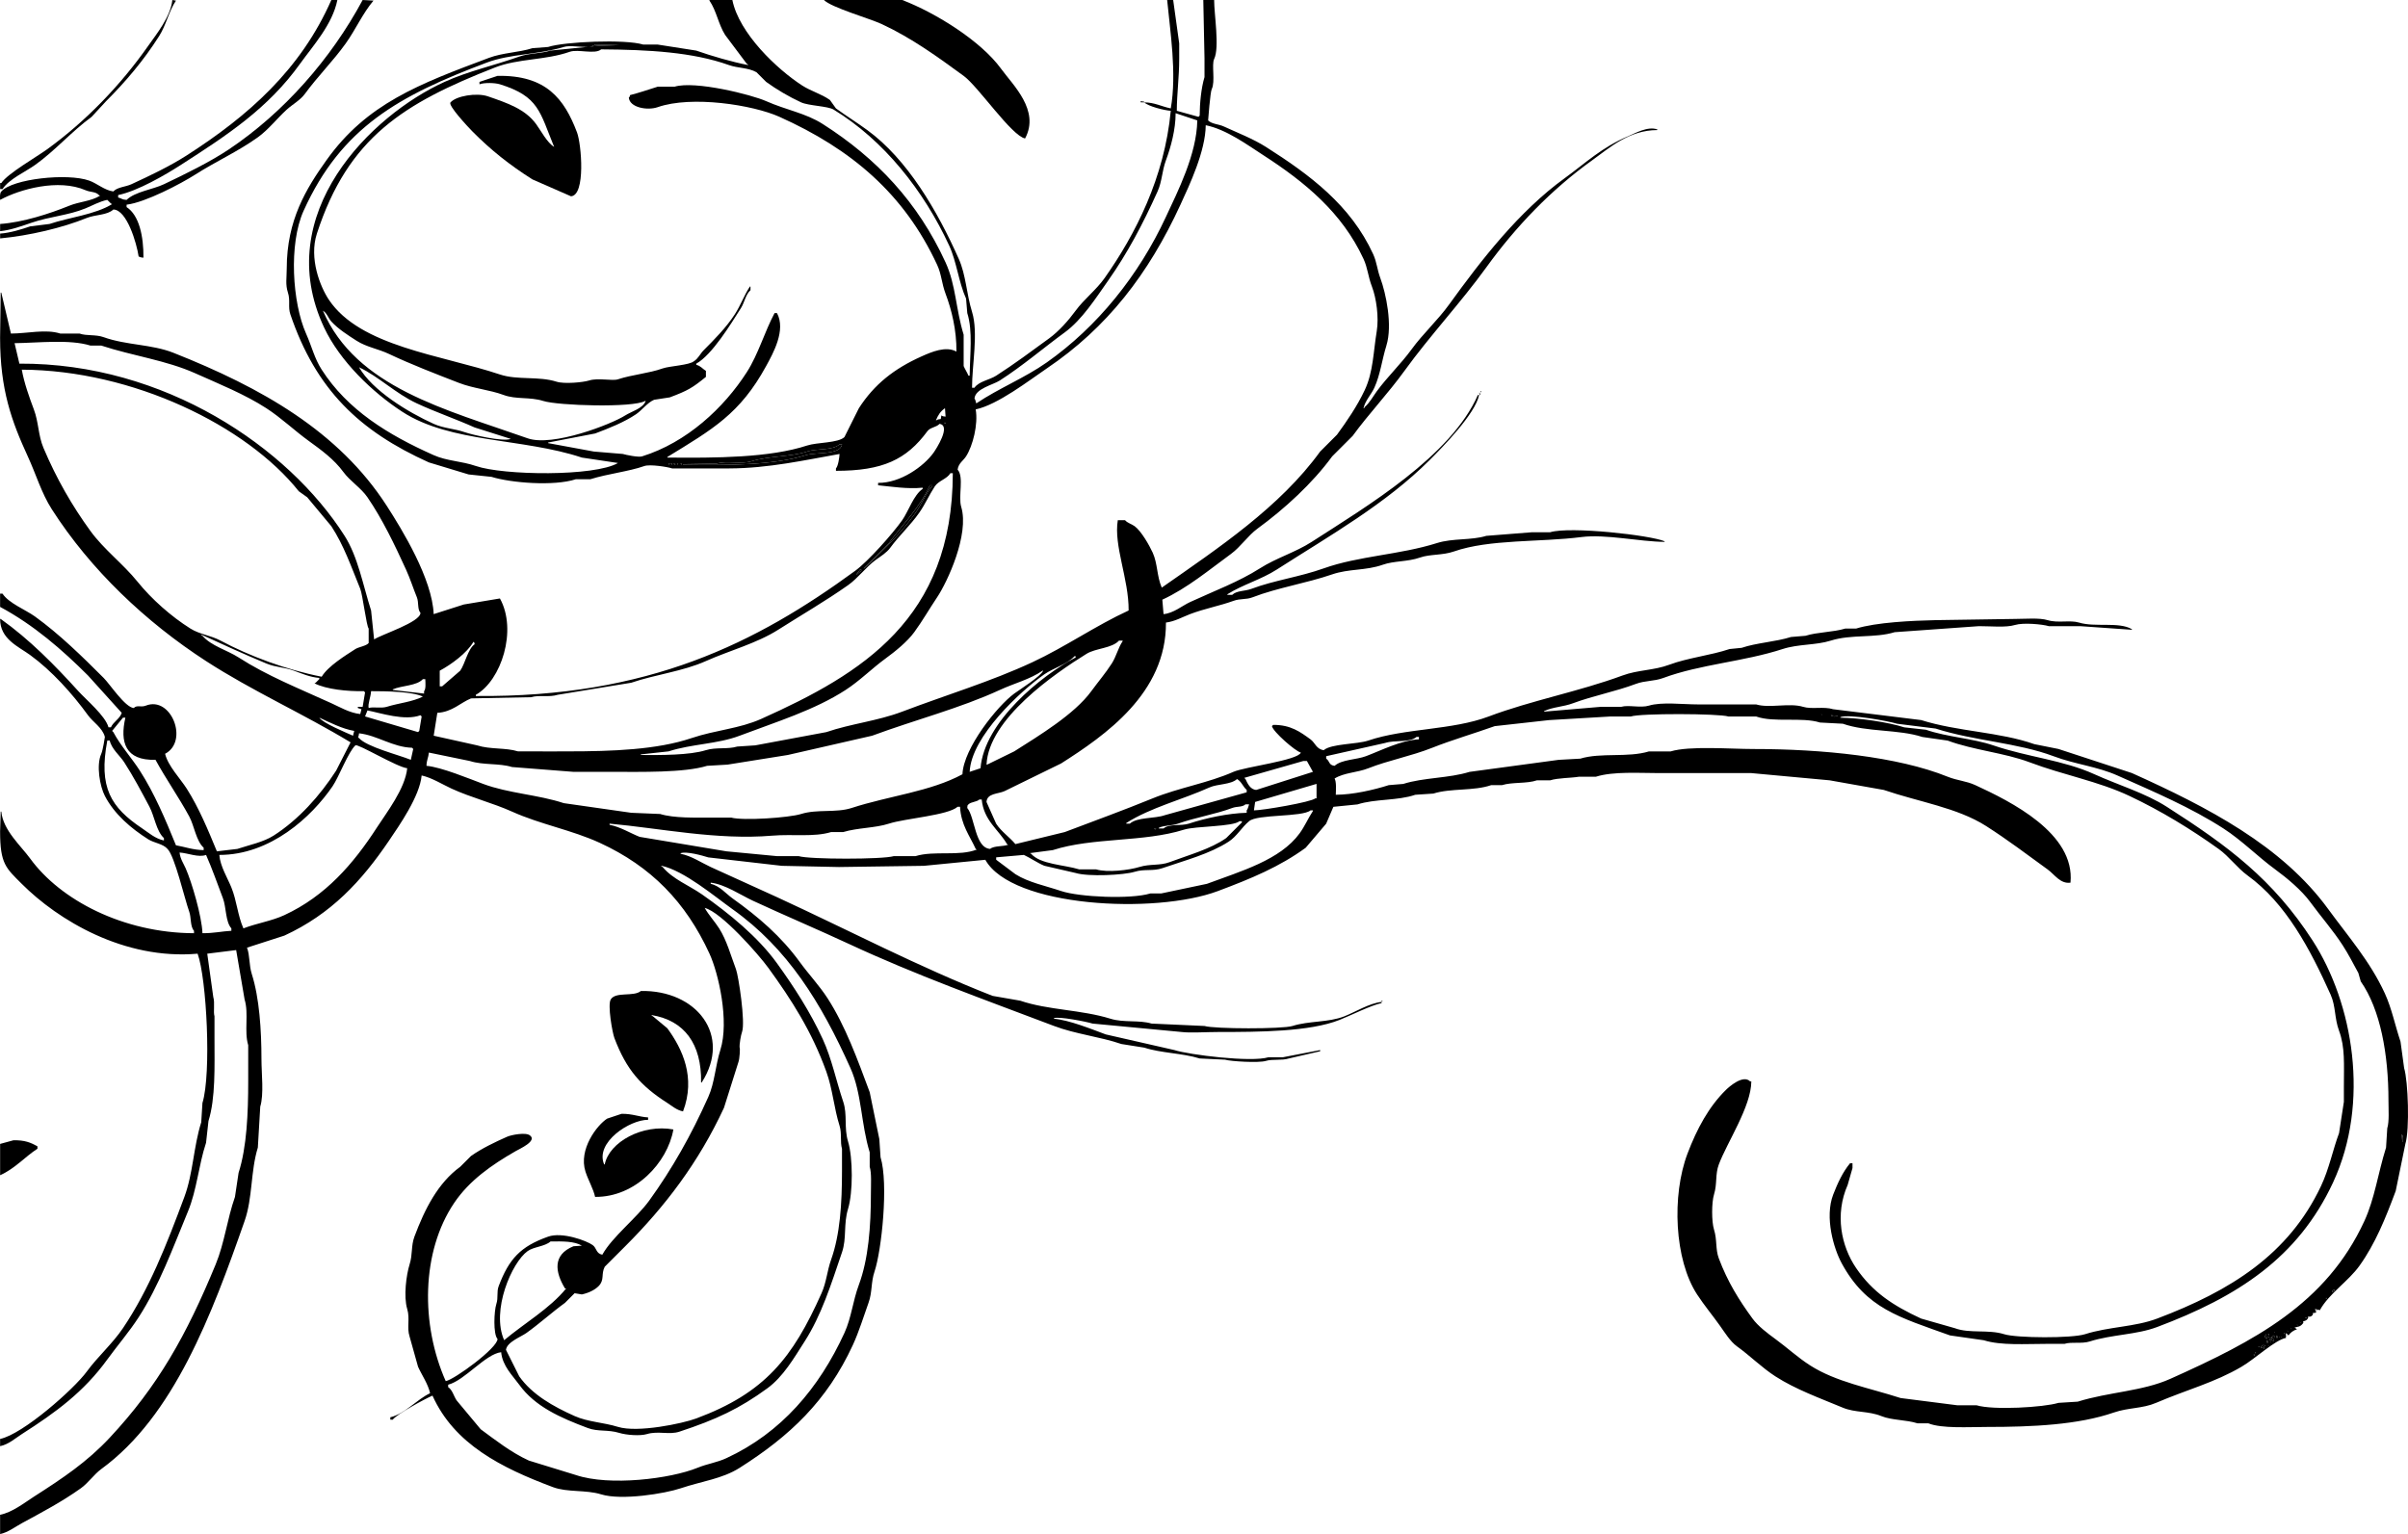 <?xml version="1.0" encoding="utf-8"?>
<!-- Generator: Adobe Illustrator 15.0.0, SVG Export Plug-In . SVG Version: 6.00 Build 0)  -->
<!DOCTYPE svg PUBLIC "-//W3C//DTD SVG 1.1//EN" "http://www.w3.org/Graphics/SVG/1.1/DTD/svg11.dtd">
<svg version="1.1" id="Layer_1" xmlns="http://www.w3.org/2000/svg" xmlns:xlink="http://www.w3.org/1999/xlink" x="0px" y="0px"
	 width="591px" height="376.598px" viewBox="0 0 591 376.598" enable-background="new 0 0 591 376.598" xml:space="preserve">
<path d="M8.603,40.498c4.92-3.504,8.982-8.237,13.894-11.822c1.181-1.281,2.365-2.562,3.547-3.844
	c4.869-4.867,9.21-9.995,13.006-15.962c1.729-2.718,2.382-6.104,4.139-8.72c-0.296-0.049-0.591-0.099-0.887-0.148
	c-0.435,4.131-3.884,8.343-5.912,11.233c-6.797,9.689-15.312,18.521-24.831,25.421c-2.588,1.875-9.723,5.965-11.232,8.277
	c-0.099,0-0.197,0-0.296,0c0,0.493,0,0.985,0,1.479c0.197,0,0.394,0,0.591,0C2.211,43.957,6.2,42.21,8.603,40.498z"/>
<path d="M21.018,46.706c1.189,0.519,2.479,0.298,3.252,1.183c0.098,0.049,0.197,0.099,0.295,0.147
	c-2.286,1.417-4.986,1.412-7.686,2.514c-4.656,1.898-11.259,4.041-16.85,4.434c0,0.591,0,1.182,0,1.773
	c2.663-0.28,5.357-1.275,7.686-2.069c4.648-1.585,8.957-1.77,13.302-3.547c1.594-0.653,3.487-1.716,5.321-2.07
	c0.296,0.296,0.591,0.591,0.887,0.887c0.099,0.05,0.197,0.1,0.295,0.148c-4.169,2.58-10.554,3.254-15.371,4.877
	c-1.576,0.197-3.153,0.394-4.729,0.591c-2.121,0.722-4.884,1.595-7.39,1.773c0,0.394,0,0.789,0,1.182
	c7.161-0.675,15.271-2.585,21.283-5.025c2.055-0.834,5.03-0.652,6.503-2.069c3.31,0.039,5.731,8.269,6.208,11.528
	c0.436,0.173,0.496,0.251,1.182,0.296c0.044-5.183-1.033-10.424-4.138-12.415c0-0.197,0-0.396,0-0.593
	c4.647-0.564,13.328-5.145,16.849-7.39c5.189-3.305,10.489-5.66,15.372-9.161c2.596-1.861,4.735-4.659,7.095-6.799
	c1.416-1.283,3.31-2.3,4.434-3.843c3.125-4.285,6.98-8.112,10.05-12.415c2.428-3.402,4.13-7.338,6.799-10.494
	C90.78,0.099,89.894,0.05,89.006,0c-7.817,14.544-19.392,27.655-32.812,36.655c-4.646,3.116-10.914,6.166-15.962,8.572
	c-2.716,1.295-7.082,1.819-9.164,3.843c-1.207-0.062-1.155-0.365-2.069-0.591c0-0.197,0-0.395,0-0.591
	c4.806-0.998,11.539-4.929,15.371-7.391c11.458-7.358,21.432-13.901,29.264-24.831C76.77,11.292,81.608,6.007,82.798,0
	c-0.493,0-0.985,0-1.478,0c-7.557,17.174-20.435,28.478-35.472,38.134c-4.193,2.691-9.027,4.981-13.598,7.094
	c-1.411,0.651-3.453,0.701-4.434,1.773c-2.164-0.288-3.966-1.964-5.912-2.66c-5.324-1.908-18.887-0.441-21.579,2.661
	c-0.378,0.382-0.346,1.268-0.296,2.068C4.817,46.455,14.345,43.8,21.018,46.706z"/>
<path d="M590.05,262.199c-0.297-2.168-0.594-4.336-0.889-6.503c-1.333-3.952-2.141-8.117-3.843-11.824
	c-3.64-7.924-9.081-14.08-13.894-20.691c-11.343-15.583-29.603-25.033-48.185-33.403c-6.01-1.971-12.021-3.941-18.03-5.912
	c-1.973-0.395-3.94-0.789-5.911-1.183c-8.541-3.015-18.772-3.065-27.787-5.912c-7.191-0.887-14.388-1.773-21.578-2.661
	c-2.386-0.731-5.248,0.065-7.392-0.591c-3.377-1.034-8.272,0.403-11.527-0.591c-4.777,0-9.56,0-14.337,0
	c-3.684,0-8.854-0.653-11.973,0.296c-2.043,0.621-5.068-0.232-6.8,0.295c-1.676,0-3.35,0-5.023,0
	c-4.633,0.395-9.265,0.789-13.896,1.183c0-0.049,0-0.099,0-0.146c2.271-1.04,4.653-1.011,7.097-1.921
	c4.807-1.797,10.512-2.899,15.369-4.73c2.326-0.876,4.454-0.609,6.802-1.478c9.047-3.355,19.731-3.992,29.264-7.096
	c3.872-1.26,8.146-0.903,11.824-2.068c5.044-1.599,10.77-0.557,15.668-2.069c6.896-0.492,13.795-0.985,20.689-1.479
	c2.787-0.015,6.601,0.399,8.868-0.295c2.003-0.612,6.72-0.179,8.276,0.295c2.562,0,5.124,0,7.687,0
	c4.236,0.297,8.476,0.593,12.71,0.888c0-0.049,0-0.1,0-0.148c-3.231-1.881-8.997-0.408-13.006-1.626
	c-2.185-0.664-5.139,0.184-7.687-0.591c-2.021-0.615-5.454-0.296-7.98-0.296c-6.504,0.099-13.008,0.197-19.511,0.296
	c-5.729,0.125-14.536,0.531-19.51,2.069c-0.888,0-1.772,0-2.66,0c-2.958,0.905-6.867,0.852-9.755,1.772
	c-1.183,0.099-2.364,0.197-3.547,0.295c-3.771,1.189-8.479,1.423-12.119,2.661c-0.985,0.1-1.973,0.197-2.957,0.295
	c-4.657,1.564-10.263,2.156-14.78,3.843c-3.849,1.438-7.697,1.246-11.527,2.661c-10.644,3.932-22.4,6.121-32.812,10.051
	c-9.002,3.396-20.544,2.853-29.561,5.912c-2.79,0.947-9.076,0.749-10.937,2.365c-1.854-0.266-2.065-1.797-3.252-2.661
	c-2.495-1.814-4.857-3.586-9.163-3.547c-0.099,0.1-0.197,0.197-0.296,0.296c0.279,1.407,5.76,6.182,7.094,6.503
	c-0.703,1.92-13.771,3.494-16.553,4.729c-6.189,2.749-13.361,3.872-19.806,6.504c-7.036,2.874-14.451,5.578-21.579,8.276
	c-4.041,0.985-8.081,1.972-12.12,2.957c-1.447-1.747-3.467-3.062-4.729-5.025c-0.789-1.773-1.576-3.547-2.365-5.321
	c0.148-2.176,2.839-1.926,4.434-2.66c4.629-2.267,9.262-4.532,13.893-6.799c10.757-6.867,25.832-17.231,25.718-34.585
	c2.074-0.224,4.141-1.395,5.912-2.068c3.564-1.356,7.283-2.028,10.643-3.251c1.732-0.633,3.086-0.251,4.729-0.888
	c6.048-2.341,13.196-3.44,19.51-5.617c4.115-1.417,8.269-0.893,12.415-2.363c2.79-0.991,6.084-0.695,9.163-1.774
	c2.44-0.854,5.523-0.516,8.276-1.478c8.763-3.062,21.062-2.244,31.333-3.547c5.986-0.76,14.222,1.131,20.396,1.183
	c0-0.049,0-0.099,0-0.148c-3.457-1.5-23.192-3.715-28.082-2.217c-1.479,0-2.955,0-4.436,0c-3.744,0.295-7.487,0.591-11.231,0.886
	c-3.727,1.145-8.229,0.542-12.119,1.774c-9.1,2.876-19.242,3.159-27.786,6.208c-5.954,2.123-12.135,2.922-17.735,5.025
	c-1.641,0.615-3.604,0.395-4.729,1.478c-0.395,0-0.789,0-1.184,0c0-0.049,0-0.099,0-0.147c3.785-2.38,8.279-3.6,12.118-6.061
	c13.197-8.452,26.733-16.1,37.542-26.898c3.156-3.153,11.196-11.323,12.12-15.963c-0.099,0-0.197,0-0.296,0
	c-6.603,15.058-27.218,27.312-40.792,36.063c-4.021,2.593-8.634,3.905-12.712,6.503c-5.229,3.331-11.212,5.539-17.145,8.277
	c-1.924,0.888-4.044,2.741-6.503,2.956c-0.098-1.182-0.197-2.365-0.295-3.548c6.097-2.798,11.578-7.389,16.851-11.232
	c2.338-1.706,4.17-4.504,6.502-6.208c6.644-4.851,13.479-11.103,18.329-17.736c1.674-1.675,3.35-3.35,5.023-5.024
	c4.036-5.525,8.668-10.367,12.711-15.962c6.259-8.658,13.845-16.76,20.103-25.422c7.254-10.045,15.931-19.086,26.014-26.309
	c4.188-3,8.981-7.39,15.962-7.39c0-0.05,0-0.1,0-0.148c-2.321-0.885-5.544,0.978-7.094,1.626
	c-6.506,2.716-10.495,6.596-15.666,10.344c-11.138,8.073-20.324,19.872-28.378,31.038c-2.736,3.794-6.425,7.174-9.163,10.938
	c-2.664,3.662-5.971,6.777-8.573,10.346c-0.929,1.277-1.759,2.848-2.955,3.843c-0.05,0.1-0.099,0.197-0.147,0.295
	c-0.048,0-0.1,0-0.146,0c0.414-1.861,1.924-3.403,2.659-5.023c1.473-3.238,1.846-6.75,2.957-10.348
	c1.566-5.071-0.122-12.876-1.479-16.554c-0.812-2.201-0.853-3.901-1.773-5.912c-5.52-12.029-15.557-19.474-26.309-26.309
	c-3.137-1.993-7.034-3.504-10.348-5.025c-1.31-0.603-2.889-0.552-3.842-1.478c0,0,0.514-6.942,0.886-7.687
	c0.92-1.833-0.081-6.005,0.593-7.39c1.373-2.824-0.006-10.945,0-14.484c-0.888,0-1.774,0-2.661,0
	c0.098,4.779,0.197,9.56,0.295,14.337c0,1.527,0,3.055,0,4.582c-0.813,2.686-1.172,6.463-1.183,9.459
	c-0.099,0.1-0.197,0.197-0.296,0.297c-1.773-0.493-3.547-0.986-5.32-1.479c0.017-4.184,0.591-8.182,0.591-12.858
	c0-1.231,0-2.463,0-3.694c-0.492-3.547-0.985-7.095-1.478-10.643c-0.493,0-0.985,0-1.478,0c0.718,7.604,2.409,18.032,0.887,26.604
	c-2.207-0.438-3.951-1.465-6.503-1.479c0.936,0.973,4.979,1.979,6.503,2.069c-1.542,16.383-8.66,30.312-16.258,41.088
	c-2.03,2.878-5.06,5.193-7.095,7.981c-1.755,2.404-4.121,5.061-6.503,6.799c-4.247,3.099-8.533,6.293-13.006,9.164
	c-1.62,1.04-4.275,1.385-5.321,2.957c-0.197,0-0.395,0-0.591,0c-0.022-5.538,1.592-13.484,0-18.623
	c-1.372-4.422-1.483-9.031-3.252-13.007c-5.274-11.852-12.625-24.454-22.466-31.629c-2.545-1.856-5.093-3.444-7.686-5.321
	c-0.493-0.689-0.986-1.379-1.478-2.069c-2.144-1.51-4.626-2.144-6.799-3.547c-6.182-3.992-15.495-12.811-17.145-20.988
	c-1.872,0-3.744,0-5.617,0c0,0.05,0,0.1,0,0.148c1.71,2.468,2.199,5.833,3.843,8.424c1.773,2.365,3.547,4.729,5.32,7.094
	c0.099,0.05,0.197,0.1,0.296,0.148c0,0.049,0,0.099,0,0.147c-3.938-0.764-8.847-2.19-12.71-3.547
	c-3.153-0.492-6.308-0.984-9.459-1.479c-1.182,0-2.365,0-3.547,0c-4.416-1.363-19.371-0.724-23.353,0.591
	c-1.281,0.099-2.562,0.197-3.843,0.296c-3.336,1.067-7.26,1.101-10.642,2.365c-17.229,6.447-30.003,11.248-39.905,25.127
	c-4.967,6.963-9.749,14.691-9.754,26.604c-0.001,2.313-0.363,3.898,0.295,5.912c0.631,1.927-0.02,3.521,0.591,5.321
	c6.297,18.518,16.947,28.667,33.994,36.359c3.252,0.984,6.504,1.97,9.755,2.956c1.872,0.196,3.746,0.394,5.617,0.591
	c4.715,1.477,15.3,2.347,20.692,0.591c1.181,0,2.365,0,3.547,0c4.437-1.385,9.321-1.863,13.302-3.252
	c1.342-0.468,5.619,0.201,6.799,0.591c4.681,0,9.362,0,14.041,0c9.664-0.026,18.799-2.094,27.047-3.547
	c-0.045,0.906-0.349,2.995-0.886,3.547c0,0.197,0,0.396,0,0.591c11.403-0.001,17.273-2.692,22.465-9.754
	c0.677-0.92,2.214-0.936,2.957-1.772c2.916,0.409-0.843,6.208-1.478,7.095c-2.382,3.318-8.095,7.454-13.598,7.39
	c0,0.197,0,0.395,0,0.591c3.293,0.32,7.109,0.957,10.938,0.592c0,0.099,0,0.196,0,0.295c-2.185,1.434-3.506,5.525-5.025,7.686
	c-2.326,3.308-8.345,10.087-11.528,12.415c-24.209,17.694-50.667,31.12-93.115,30.743c0-0.099,0-0.197,0-0.296
	c6.236-3.496,10.237-15.838,5.913-23.648c-2.956,0.493-5.913,0.985-8.868,1.479c-2.463,0.789-4.927,1.576-7.39,2.365
	c-0.361-8.662-7.711-20.683-11.528-26.604c-11.782-18.272-30.76-28.996-52.324-37.542c-5.385-2.134-11.57-1.841-17.145-3.842
	c-1.98-0.711-4.178-0.268-5.912-0.887c-1.576,0-3.153,0-4.729,0c-3.588-1.155-8.08-0.008-12.12,0
	c-0.788-3.351-1.577-6.7-2.365-10.051c-0.049,0-0.099,0-0.148,0c-0.049,3.695-0.099,7.391-0.148,11.085
	c0,12.756,2.848,20.523,6.799,29.117c2.078,4.52,3.34,8.992,5.912,13.006c9.496,14.825,23.069,27.681,37.837,37.246
	c11.392,7.379,23.831,12.907,35.472,19.954c-1.183,2.315-2.365,4.63-3.547,6.947c-3.944,6.108-9.213,12.041-15.371,15.962
	c-2.481,1.579-5.909,2.273-8.868,3.251c-1.675,0.197-3.351,0.394-5.025,0.591c-2.158-5.241-4.428-10.708-7.39-15.371
	c-1.566-2.465-4.619-5.604-5.321-8.572c5.898-3.094,1.485-14.292-4.729-11.824c-1.235,0.49-2.183-0.241-2.956,0.591
	c-2.141-0.177-5.87-5.869-7.39-7.39c-5.197-5.2-10.856-10.752-16.849-15.076c-2.31-1.667-6.439-3.254-7.981-5.617
	c-0.197,0-0.394,0-0.591,0c0,1.084,0,2.168,0,3.252c8.216,4.407,15.246,10.514,21.579,16.85c2.759,3.055,5.518,6.109,8.277,9.164
	c-0.491,1.493-1.994,2.113-2.66,3.547c-0.197,0-0.395,0-0.591,0c-0.721-2.775-5.5-6.779-7.39-8.867
	c-5.761-6.36-12.009-12.719-19.066-17.736c-0.049,0-0.099,0-0.148,0c-0.012,4.945,4.481,6.753,7.39,8.868
	c5.285,3.842,10.339,9.464,14.189,14.78c1.214,1.678,3.572,3.076,4.138,5.32c0.009,0.007-0.478,3.233-0.886,4.14
	c-1.277,2.821-0.337,7.989,0.886,10.346c2.342,4.506,6.443,7.982,10.642,10.642c1.462,0.925,3.641,1.089,4.729,2.365
	c1.789,1.782,4.188,12.213,5.321,15.372c0.554,1.543,0.206,3.627,1.183,4.729c0,0.197,0,0.395,0,0.592
	c-17.441-0.067-32.834-8.189-40.202-18.327c-2.258-3.107-6.652-6.938-7.094-11.529c-0.049,0-0.099,0-0.148,0
	c-0.049,1.626-0.099,3.252-0.148,4.877c0,7.973,1.447,8.981,5.321,12.859c8.883,8.891,25.105,18.729,43.158,17.145
	c2.222,6.104,3.403,29.414,1.183,36.654c-0.098,1.577-0.197,3.155-0.295,4.729c-1.905,6.027-1.981,12.523-4.138,18.326
	c-4.337,11.667-8.652,22.687-15.076,32.222c-2.576,3.824-6.218,7.012-8.868,10.644c-3.143,4.309-15.683,15.396-21.283,16.553
	c0,0.594,0,1.184,0,1.774c2.1-0.438,3.745-1.95,5.321-2.957c8.405-5.368,15.226-10.375,20.988-18.327
	c2.461-3.396,5.355-6.745,7.686-10.347c5.041-7.787,8.39-16.994,12.119-26.014c2.195-5.309,2.595-11.294,4.434-16.85
	c0.197-1.774,0.394-3.548,0.591-5.32c1.756-5.671,1.479-13.281,1.479-20.396c0-1.771,0-3.547,0-5.32
	c-0.338-1.102,0.136-3.319-0.296-4.729c-0.493-3.548-0.985-7.095-1.479-10.642c2.365-0.296,4.73-0.591,7.095-0.887
	c0.69,4.041,1.38,8.08,2.069,12.119c1.075,3.512-0.154,7.804,0.887,11.231c0,2.955,0,5.913,0,8.869
	c0,7.749-0.346,16.207-2.365,22.465c-0.296,1.974-0.591,3.941-0.887,5.912c-1.921,5.461-2.562,11.302-4.729,16.556
	c-7.195,17.439-14.156,29.87-26.013,42.564c-5.568,5.961-11.52,9.936-18.623,14.483c-2.335,1.498-5.229,3.814-8.277,4.436
	c0,1.577,0,3.152,0,4.729c1.975-0.416,3.712-1.789,5.321-2.658c5.135-2.786,9.887-5.301,14.485-8.574
	c1.815-1.292,3.253-3.438,5.025-4.729c17.791-12.974,27.128-37.876,35.176-60.894c2.008-5.743,1.442-12.163,3.251-18.032
	c0.197-3.351,0.395-6.698,0.591-10.051c0.928-3.031,0.297-8.083,0.296-11.676c-0.001-7.063-0.518-15.055-2.364-20.84
	c-0.722-2.265-0.449-4.545-1.183-6.504c3.053-0.985,6.109-1.972,9.164-2.957c11.471-5.293,18.943-13.347,25.717-23.354
	c2.48-3.663,7.515-10.854,7.981-15.962c2.526,0.559,5.149,2.228,7.39,3.252c4.828,2.206,10.069,3.498,14.78,5.616
	c7.072,3.18,14.688,4.509,21.579,7.686c12.562,5.792,21.071,14.515,26.899,27.195c2.203,4.792,4.906,16.563,2.661,23.647
	c-1.215,3.836-1.379,8.002-2.956,11.526c-4.182,9.358-8.845,17.614-14.485,25.425c-3.143,4.352-9.046,8.862-11.528,13.301
	c-1.549-0.277-1.356-1.633-2.365-2.364c-1.483-1.075-7.472-3.297-10.937-2.069c-6.814,2.417-9.603,5.494-12.12,12.12
	c-0.57,1.5-0.048,2.768-0.591,4.436c-0.549,1.688-0.803,7.358,0.296,8.57c0.004,2.221-10.548,9.932-12.711,10.348
	c-6.162-13.877-6.037-31.729,2.069-43.748c3.717-5.515,9.185-9.332,15.076-12.711c1.014-0.582,5.321-2.489,3.547-3.845
	c-1-0.87-4.615-0.146-5.617,0.296c-3.021,1.334-6.244,2.887-8.868,4.729c-0.887,0.888-1.773,1.774-2.66,2.659
	c-5.439,3.955-8.678,10.312-11.233,17.146c-0.85,2.273-0.41,4.347-1.182,6.8c-0.818,2.596-1.507,7.903-0.591,10.938
	c0.732,2.432-0.145,4.558,0.591,6.798c0.689,2.464,1.379,4.927,2.069,7.392c0.896,2.012,2.476,4.245,2.956,6.506
	c-3.26,1.535-6.167,5.067-9.755,5.91c0,0.195,0,0.395,0,0.592c0.197,0,0.395,0,0.592,0c0.816-1.275,8.062-5.201,9.754-5.912
	c5.359,11.912,16.877,17.714,29.56,22.465c3.559,1.335,8.045,0.605,11.824,1.773c5.055,1.562,15.715-0.197,19.51-1.479
	c5.275-1.776,10.208-2.312,14.484-5.024c12.309-7.807,21.424-16.378,27.787-30.149c1.52-3.29,2.656-7.062,3.843-10.347
	c0.96-2.654,0.575-5.009,1.478-7.687c1.745-5.178,3.471-21.579,1.478-28.083c-0.099-1.478-0.197-2.955-0.295-4.435
	c-0.788-3.843-1.577-7.687-2.365-11.526c-2.997-8.048-5.969-16.28-10.346-23.058c-2.007-3.11-4.67-5.936-6.799-8.869
	c-4.566-6.294-10.204-11.145-16.554-15.667c-1.586-1.129-3.138-3.083-5.321-3.547c0-0.049,0-0.1,0-0.148s0-0.099,0-0.147
	c3.537,0.419,7.361,3.05,10.346,4.435c8.014,3.718,15.961,7.064,23.648,10.642c16.227,7.553,32.852,13.512,50.252,20.102
	c5.323,2.018,11.235,2.617,16.553,4.435c1.873,0.295,3.745,0.592,5.617,0.889c4.098,1.352,9.327,1.334,13.598,2.658
	c2.069,0.1,4.137,0.197,6.208,0.297c1.34,0.416,8.31,0.84,10.05,0.297c1.583-0.494,3.858-0.031,5.617-0.594
	c2.562-0.591,5.123-1.182,7.686-1.771c0-0.049,0-0.1,0-0.147c0-0.05,0-0.099,0-0.146c-3.055,0.592-6.109,1.184-9.163,1.772
	c-1.184,0-2.365,0-3.548,0c-4.23,1.288-19.418-0.606-23.057-1.772c-5.617-1.28-11.234-2.562-16.85-3.842
	c-3.417-1.269-8.997-3.537-12.71-3.845c0-0.049,0-0.099,0-0.147c1.215-0.474,8.009,0.871,9.458,1.33
	c7.291,0.689,14.583,1.381,21.875,2.069c1.976,0.263,6.108,0,9.016,0c10.051,0,22.408-0.062,29.708-2.954
	c2.813-1.115,7.745-3.608,10.348-4.141c0-0.049,0-0.099,0-0.146c0-0.051,0-0.1,0-0.147c-3.041,0.333-6.401,2.464-9.164,3.547
	c-3.928,1.54-8.608,1.067-12.71,2.365c-2.443,0.772-19.192,0.743-21.581,0c-4.336-0.197-8.672-0.394-13.007-0.591
	c-3.017-0.926-6.818-0.176-10.05-1.184c-7.164-2.23-15.388-2.115-22.17-4.434c-2.265-0.394-4.532-0.789-6.799-1.183
	c-18.25-7.151-35.26-16.11-52.913-24.24c-5.306-2.443-10.737-4.849-16.258-7.39c-2.229-1.026-4.729-2.74-7.39-3.252
	c0-0.049,0-0.099,0-0.146c1.494-0.506,5.289,0.562,6.799,1.034c6.009,0.689,12.021,1.38,18.031,2.068
	c4.681,0.1,9.362,0.197,14.042,0.296c6.945-0.099,13.893-0.197,20.84-0.296c5.025-0.491,10.05-0.984,15.075-1.478
	c6.508,11.646,41.667,13.445,57.051,7.686c8.303-3.106,15.157-5.973,21.579-10.642c1.676-1.971,3.35-3.941,5.023-5.912
	c0.593-1.38,1.185-2.759,1.773-4.139c1.972-0.197,3.942-0.395,5.912-0.591c4.299-1.392,9.893-0.875,14.188-2.365
	c1.479-0.099,2.955-0.197,4.435-0.295c4.263-1.358,9.921-0.59,14.188-2.069c0.887,0,1.772,0,2.66,0
	c2.473-0.786,6.099-0.324,8.573-1.183c1.083,0,2.167,0,3.251,0c1.936-0.614,5.049-0.546,7.094-0.888c1.38,0,2.76,0,4.139,0
	c4.225-1.339,10.688-0.887,15.521-0.887c5.672,0,10.945,0,16.404,0c2.069,0,4.142,0,6.209,0c6.404,0.591,12.81,1.184,19.215,1.773
	c4.435,0.789,8.867,1.577,13.302,2.364c8.614,2.949,18.033,4.337,25.126,8.869c5.292,3.383,10.109,7.042,15.076,10.643
	c1.743,1.262,3.115,3.599,5.615,3.251c1.188-12.141-14.767-19.978-23.354-23.943c-2.242-1.036-4.435-1.112-6.798-2.069
	c-12.265-4.96-30.91-6.8-47.593-6.798c-5.774,0-15.767-0.819-20.396,0.59c-1.771,0-3.547,0-5.321,0
	c-5.175,1.58-11.803,0.228-16.849,1.774c-1.773,0.099-3.547,0.197-5.321,0.295c-7.29,0.985-14.584,1.971-21.874,2.956
	c-5.062,1.58-11.241,1.359-16.258,2.957c-1.183,0.099-2.364,0.197-3.548,0.295c-3.685,1.179-8.804,2.351-13.007,2.365
	c0.038-1.286,0.173-3.174-0.295-3.99c2.386-1.476,5.511-1.421,8.276-2.513c4.974-1.962,10.449-2.961,15.668-5.025
	c4.875-1.93,10.378-3.541,15.37-5.32c4.436-0.492,8.869-0.985,13.304-1.479c5.023-0.295,10.051-0.591,15.074-0.887
	c1.677,0,3.352,0,5.024,0c2.23-0.807,21.595-0.743,23.943,0c2.268,0,4.531,0,6.8,0c4.384,1.562,11.248,0.072,15.666,1.479
	c1.873,0.1,3.745,0.197,5.617,0.296c5.845,2.071,13.726,1.347,19.51,3.251c2.066,0.297,4.138,0.592,6.208,0.888
	c6.409,2.367,13.954,3.004,20.1,5.319c8.442,3.183,16.783,4.626,24.536,8.277c7.752,3.65,15.16,8.199,21.874,13.006
	c2.55,1.827,4.594,4.691,7.094,6.503c9.421,6.826,15.353,18.041,20.397,29.267c1.273,2.836,0.918,5.765,2.067,8.866
	c1.51,4.072,1.184,8.229,1.184,13.746c0,1.232,0,2.464,0,3.695c-0.396,2.562-0.789,5.123-1.184,7.685
	c-1.506,4.008-2.425,8.758-4.436,13.008c-7.925,16.777-22.176,25.7-40.201,32.517c-5.519,2.087-11.833,1.966-17.734,3.844
	c-3.205,1.021-16.773,0.958-19.808,0c-3.891-1.229-8.481-0.115-12.119-1.479c-2.758-0.787-5.518-1.576-8.274-2.364
	c-6.859-3.168-11.909-6.466-15.963-12.415c-3.668-5.387-5.259-13.168-2.068-20.396c0.395-1.381,0.788-2.761,1.183-4.141
	c0-0.396,0-0.787,0-1.183c-0.195,0-0.395,0-0.592,0c-1.778,2.145-3.031,4.824-4.138,7.687c-2.168,5.598,0.156,13.326,2.068,16.85
	c6.049,11.143,14.043,13.228,26.604,17.736c2.76,0.395,5.52,0.787,8.278,1.184c4.218,1.332,10.202,0.888,15.519,0.887
	c1.429,0,2.857,0,4.285,0c1.778-0.562,4.208,0.043,6.209-0.592c5.463-1.729,11.415-1.615,16.553-3.547
	c19.709-7.408,34.564-16.988,43.158-35.473c9.146-19.66,4.947-44-5.025-59.417c-9.718-15.021-20.73-23.188-35.768-32.812
	c-5.273-3.376-11.961-5.357-17.735-7.981c-7.761-3.524-16.308-4.191-24.831-7.094c-5.035-1.716-11.37-2.052-16.554-3.843
	c-1.771-0.197-3.548-0.395-5.321-0.591c-3.954-1.272-11.123-2.319-15.666-2.365c0-0.049,0-0.099,0-0.148
	c2.164-0.802,11.774,0.961,13.895,1.626c3.151,0.395,6.307,0.788,9.459,1.183c9.477,3.036,20.092,3.466,28.97,6.799
	c5.362,2.014,10.632,2.488,15.666,4.729c9.113,4.058,18.043,7.858,26.015,13.007c4.548,2.936,8.446,6.939,12.711,10.051
	c2.868,2.092,6.492,5.135,8.571,7.979c2.606,3.569,5.575,6.923,7.98,10.644c1.414,2.185,2.643,4.584,3.844,6.799
	c0.197,0.688,0.396,1.379,0.592,2.068c4.812,6.891,6.799,17.854,6.798,29.266c0,2.184,0.224,5.103-0.296,6.799
	c-0.099,1.576-0.196,3.152-0.296,4.729c-2.002,6.356-2.767,12.488-5.32,18.031c-9.371,20.342-27.028,29.502-47.592,38.725
	c-6.894,3.092-15.113,3.224-22.761,5.616c-1.577,0.099-3.154,0.196-4.729,0.296c-3.585,1.106-16.004,1.838-20.102,0.592
	c-1.577,0-3.152,0-4.729,0c-4.632-0.592-9.265-1.185-13.895-1.774c-7.891-2.539-15.82-3.944-22.17-7.979
	c-3.04-1.935-5.756-4.453-8.572-6.504c-1.896-1.382-4.25-3.154-5.615-5.025c-3.303-4.52-6.115-9.012-8.276-14.779
	c-0.867-2.317-0.373-4.516-1.185-7.095c-0.604-1.938-0.593-6.636,0-8.572c0.832-2.711,0.264-4.938,1.185-7.39
	c2.047-5.452,7.946-14.24,7.979-20.396c-0.099,0-0.195,0-0.296,0c-1.729-1.764-5.241,1.41-5.912,2.068
	c-4.227,4.149-7.157,9.591-9.458,15.666c-3.893,10.274-3.228,26.036,2.364,34.586c1.737,2.655,3.844,5.188,5.616,7.688
	c1.144,1.61,2.552,3.889,4.139,5.022c3.239,2.322,6.092,5.221,9.459,7.391c4.958,3.193,10.84,5.308,16.555,7.688
	c3.025,1.26,6.262,0.771,9.459,2.067c2.554,1.039,6.149,0.889,8.867,1.773c0.889,0,1.773,0,2.661,0
	c3.295,1.325,9.948,0.887,14.336,0.887c11.324,0,22.45-0.527,31.188-3.545c3.566-1.232,7.002-0.934,10.345-2.365
	c7.613-3.264,14.329-4.957,20.988-8.869c3.464-2.032,8.121-6.525,10.937-7.095c-0.188-0.707-0.092-0.282,0-1.183
	c0.197,0.196,0.396,0.396,0.593,0.592c0.365-0.615,1.271-1.312,2.068-1.479c-0.205-0.248-0.336-0.26-0.591-0.441
	c0.784-0.286,1.33-0.087,2.069-1.035c0.253-0.362,0.095-0.011,0-0.442c0.601-0.293,0.829-0.188,1.182-0.739
	c0.254-0.363,0.096-0.009,0-0.441c0.395-0.104,0.674,0.155,1.183-0.443c0.255-0.362,0.097-0.011,0-0.443
	c0.298-0.049,0.594-0.1,0.889-0.146c-0.101-0.296-0.196-0.592-0.295-0.888c0.394,0.099,0.788,0.196,1.183,0.296
	c2.29-4.123,6.991-7.066,9.755-10.938c3.85-5.391,6.336-11.541,8.868-18.327c0.787-3.843,1.575-7.687,2.364-11.527
	C591.441,277.263,591.035,265.399,590.05,262.199z M319.872,186.821c0.295,0,0.591,0,0.886,0c0.493,0.886,0.986,1.773,1.479,2.66
	c-4.633,1.479-9.265,2.957-13.896,4.434c-1.498-0.058-2.187-1.648-2.659-2.66c-0.099-0.099-0.197-0.196-0.296-0.296
	C310.214,189.579,315.043,188.2,319.872,186.821z M276.417,202.044c6.026-3.822,13.749-5.729,20.396-8.72
	c2.047-0.921,5.216-0.656,6.798-2.069c1.129,0.643,1.433,1.863,2.365,2.66c0,0.197,0,0.395,0,0.592
	c-6.698,1.871-13.4,3.745-20.1,5.616c-2.476,0.884-6.754,0.438-8.572,2.069c-0.296,0-0.591,0-0.887,0
	C276.417,202.143,276.417,202.094,276.417,202.044z M306.568,197.462c-0.138,0.38-0.314,1.195-0.592,1.479c0,0.197,0,0.394,0,0.591
	c-4.604,0.115-10.131,1.329-14.188,2.661c-1.909,0.626-4.853-0.008-6.208,1.182c-0.394,0-0.788,0-1.183,0c0-0.049,0-0.099,0-0.147
	c1.403-0.694,3.085-0.448,4.73-1.034c4.218-1.505,9.202-2.303,13.303-3.843c1.181-0.445,2.425-0.148,3.251-0.888
	C305.977,197.462,306.272,197.462,306.568,197.462z M283.808,203.522c-0.438,0.098-0.256,0.158-0.591-0.148
	C283.414,203.425,283.61,203.473,283.808,203.522z M258.385,208.695c9.832-3.167,22.279-1.89,32.221-5.025
	c2.834-0.893,11.998-0.693,13.598-2.068c0.196,0,0.395,0,0.592,0c0,0.049,0,0.098,0,0.146s0,0.1,0,0.148
	c-1.282,1.281-2.562,2.562-3.844,3.843c-3.842,2.704-9.208,4.155-13.894,5.912c-2.422,0.909-4.735,0.369-7.39,1.182
	c-2.566,0.787-7.847,1.426-10.642,0.593c-1.379,0-2.759,0-4.138,0c-3.721-1.144-9.554-1.214-11.824-3.844
	c-0.099-0.049-0.197-0.099-0.295-0.147C254.642,209.188,256.514,208.942,258.385,208.695z M275.53,157.408
	c-1.122,1.661-1.542,3.72-2.66,5.469c-1.497,2.34-3.374,4.535-5.025,6.799c-4.141,5.677-12.823,10.906-18.918,14.779
	c-2.217,1.084-4.434,2.168-6.651,3.252c-0.049,0-0.099,0-0.148,0c0.495-11.22,16.697-22.333,24.535-27.194
	c2.281-1.415,6.225-1.326,7.981-3.251c0.296,0,0.591,0,0.887,0C275.53,157.309,275.53,157.359,275.53,157.408z M240.648,188.595
	c-0.886,0.295-1.773,0.591-2.66,0.886c0.4-8.725,12.56-19.888,18.327-23.943c2.149-1.511,5.665-2.486,7.39-4.434
	c0.098,0,0.197,0,0.295,0c0,0.099,0,0.197,0,0.296C255.567,165.84,241.581,177.186,240.648,188.595z M245.379,93.41
	c5.659-3.63,10.637-7.934,15.962-11.824c4.216-3.078,7.607-8.4,10.641-12.711c4.714-6.696,8.499-13.831,12.12-21.874
	c1.128-2.508,1.072-5.011,2.069-7.686c1.176-3.156,2.373-7.497,2.365-11.528c1.772,0.591,3.547,1.183,5.32,1.773
	c-0.148,8.366-4.826,17.478-7.686,23.647c-6.7,14.454-16.858,27.023-29.265,35.769c-5.42,3.819-11.674,6.285-17.292,10.05
	c-0.167-0.384-0.176-0.906-0.443-1.183C239.363,95.386,243.668,94.509,245.379,93.41z M239.466,100.505
	c5.426-1.146,13.161-7.157,17.44-10.051c14.795-9.995,24.982-23.164,32.812-40.202c2.23-4.854,6.149-13.125,6.208-19.51
	c5.042,1.006,10.269,4.859,14.188,7.391c10.122,6.537,19.3,14.083,24.536,25.422c1.034,2.239,1.116,4.339,2.068,6.799
	c1.078,2.79,1.742,7.555,1.182,10.937c-0.841,5.087-0.845,10.009-2.955,14.484c-1.851,3.923-4.336,7.56-6.8,10.938
	c-1.378,1.38-2.758,2.76-4.138,4.14c-9.88,13.637-24.968,23.68-38.873,33.402c-1.219-2.783-0.999-5.9-2.217-8.571
	c-0.839-1.841-2.833-5.331-4.434-6.503c-0.772-0.565-1.753-0.771-2.365-1.479c-0.591,0-1.182,0-1.773,0
	c-1.039,6.308,2.705,14.361,2.66,22.17c-7.964,3.644-15.541,8.935-23.648,12.71c-10.159,4.732-21.024,7.982-31.925,12.12
	c-6.059,2.3-12.595,2.958-18.623,5.025c-5.813,1.083-11.627,2.168-17.44,3.251c-1.478,0.099-2.956,0.197-4.435,0.295
	c-2.238,0.706-5.253,0.122-7.685,0.887c-4.004,1.259-11.147,1.216-15.962,1.183c0-0.05,0-0.1,0-0.148
	c2.266-0.246,4.532-0.493,6.799-0.739c5.683-1.843,11.979-1.773,17.44-3.842c9.147-3.463,18.353-6.275,26.013-11.233
	c3.489-2.259,6.488-5.307,9.755-7.685c2.383-1.736,5.374-4.146,7.095-6.504c2.037-2.792,3.645-5.633,5.616-8.572
	c2.477-3.694,7.943-15.392,5.913-22.17c-0.788-2.626,0.733-7.348-0.887-9.164c0.217-1.575,1.381-2.182,2.069-3.252
	C238.753,109.469,240.109,104.177,239.466,100.505z M116.792,114.398c-3.574-1.23-7.063-1.197-10.346-2.661
	c-11.264-5.019-21.136-11.095-27.491-20.987c-1.788-2.782-2.403-5.634-3.843-8.867c-3.348-7.52-4.304-21.953-0.591-30.151
	c9.266-20.461,23.395-28.25,44.931-36.359c5.871-2.209,12.625-1.905,18.918-3.843c1.555-0.478,4.157,0.125,6.034-0.042
	c0.055-0.005,0.109-0.01,0.162-0.016c0.6-0.069,1.12-0.223,1.49-0.534c1.971,0.049,3.941,0.099,5.912,0.147
	c-1.675,0.05-3.35,0.1-5.025,0.148c-0.792,0.079-1.584,0.159-2.376,0.238c-0.053,0.006-0.107,0.011-0.162,0.016
	c-3.095,0.309-6.19,0.619-9.285,0.929c-2.347,0.743-5.237,0.608-7.686,1.479c-6.294,2.232-12.493,3.557-18.327,6.208
	c-17.9,8.131-42.702,32.286-29.56,60.303c3.853,8.214,11.842,15.911,19.214,20.692c11.872,7.698,29.509,6.398,44.044,11.232
	c2.956,0.443,5.913,0.888,8.868,1.331C145.944,117.014,123.57,116.732,116.792,114.398z M79.251,76.266
	c1.042,0.634,1.28,1.787,2.069,2.661c1.649,1.82,4.115,3.388,6.208,4.729c2.426,1.555,5.3,1.983,7.981,3.252
	c5.331,2.521,11.286,4.826,17.145,7.094c3.539,1.37,7.554,1.698,10.937,2.956c3.114,1.158,6.408,0.419,9.755,1.479
	c3.654,1.155,21.955,1.713,24.978,0c0.049,0,0.099,0,0.148,0c-0.635,1.818-3.471,2.554-5.025,3.547
	c-3.38,2.162-17.82,7.781-23.944,5.617C109.491,100.526,87.378,95.144,79.251,76.266z M125.364,107.747
	c-2.001,0.746-9.467-1.013-11.232-1.625c-2.7-0.937-5.183-0.938-7.686-2.068c-6.302-2.849-15.043-8.168-18.327-13.894
	c4.843,2.282,8.969,6.445,14.189,8.868c4.669,2.168,9.54,3.827,14.189,5.912C119.453,105.875,122.408,106.811,125.364,107.747z
	 M164.236,114.103c-0.049-0.1-0.098-0.197-0.147-0.296c0.099,0,0.197,0,0.295,0C164.335,113.906,164.286,114.004,164.236,114.103z
	 M164.828,114.103c-0.049-0.1-0.098-0.197-0.147-0.296c0.098,0,0.196,0,0.295,0C164.925,113.906,164.876,114.004,164.828,114.103z
	 M165.271,113.807c0.197,0.049,0.394,0.099,0.591,0.147C165.425,114.054,165.606,114.114,165.271,113.807z M166.306,114.103
	c-0.049-0.1-0.099-0.197-0.148-0.296c0.099,0,0.197,0,0.296,0C166.404,113.906,166.355,114.004,166.306,114.103z M167.192,114.103
	c-0.049-0.1-0.099-0.197-0.148-0.296c0.099,0,0.196,0,0.295,0C167.291,113.906,167.241,114.004,167.192,114.103z M197.788,111.738
	c-8.008,2.536-19.94,2.51-30.151,2.365c0-0.049,0-0.1,0-0.148c2.759-0.049,5.518-0.099,8.277-0.147
	c2.5-0.766,5.85,0.244,8.572-0.591c4.289-1.315,9.589-1.042,13.598-2.365c2.477-0.817,6.24-0.204,7.981-1.774
	c0.197,0,0.395,0,0.591,0C206.292,111.76,200.252,110.957,197.788,111.738z M226.166,87.499c-6.744,3.027-11.574,6.838-15.371,12.71
	c-1.183,2.365-2.365,4.73-3.547,7.096c-1.579,1.479-6.695,1.258-9.164,2.068c-9.147,3.01-22.443,3.077-34.29,2.957
	c0-0.049,0-0.099,0-0.147c11.128-6.814,17.824-10.586,24.24-22.318c1.686-3.083,4.924-8.828,2.66-13.007c-0.197,0-0.394,0-0.591,0
	c-2.426,4.544-3.993,10.104-6.799,14.485c-5.652,8.825-14.788,17.296-25.717,20.691c-0.906,0.282-3.927-0.348-4.729-0.591
	c-2.365-0.197-4.729-0.394-7.095-0.591c-3.744-0.69-7.488-1.38-11.232-2.07c0-0.049,0-0.098,0-0.146
	c3.842-0.739,7.685-1.479,11.528-2.219c3.396-1.272,7.163-2.78,10.05-4.729c1.439-0.972,2.79-2.859,4.434-3.547
	c1.281-0.197,2.562-0.396,3.843-0.591c4.493-1.682,5.585-2.369,8.868-5.025c0-0.493,0-0.986,0-1.479
	c-0.831-0.488-1.274-1.23-2.365-1.478c0-0.098,0-0.197,0-0.295c3.896-2.17,8.463-9.716,10.937-13.598
	c0.92-1.443,1.134-3.333,2.365-4.435c0-0.295,0-0.591,0-0.887c-0.049,0-0.099,0-0.148,0c-1.425,2.147-2.271,4.602-3.695,6.799
	c-2.148,3.316-4.958,6.119-7.686,8.868c-0.833,0.839-1.319,2.038-2.365,2.661c-1.06,0.965-6.008,1.173-7.686,1.772
	c-3.326,1.193-7.515,1.531-10.938,2.661c-1.431,0.473-4.834-0.418-7.095,0.295c-1.458,0.461-6.078,0.902-7.981,0.296
	c-4.44-1.414-9.565-0.333-13.893-1.772c-14.567-4.847-34.28-6.858-41.976-18.328c-2.143-3.195-4.935-10.166-2.956-16.258
	c7.677-23.633,21.365-32.034,43.749-40.793c5.637-2.206,12.342-1.739,18.327-3.844c2.019-0.709,6.208,0.717,7.686-0.591
	c11.779,0.077,22.539,0.702,31.334,3.844c2.262,0.808,4.775,0.621,6.799,1.772c0.788,0.789,1.576,1.577,2.365,2.365
	c2.559,1.855,5.633,3.671,8.572,5.024c1.85,0.853,6.568,0.913,7.981,1.773c12.319,7.511,22.104,19.841,28.378,33.403
	c1.825,3.945,2.316,8.961,4.138,13.006c0.099,1.182,0.197,2.365,0.296,3.547c1.409,4.474,0.636,10.194,0.591,15.372
	c-0.099,0-0.197,0-0.296,0c-0.32-0.791-0.929-1.708-1.183-2.365c0-2.562,0-5.124,0-7.686c-1.94-6.292-1.888-12.182-4.434-17.736
	c-6.804-14.844-16.954-25.581-30.151-33.994c-4.248-2.708-8.965-3.423-13.893-5.616c-3.54-1.576-17.409-5.071-22.466-3.547
	c-1.379,0-2.758,0-4.138,0c-2.22,0.705-4.856,1.585-6.799,2.069c-0.143,0.536,0.01,0.302-0.295,0.591
	c0.161,2.439,4.511,3.267,7.094,2.365c8.321-2.904,23.342-0.56,29.856,2.365c17.684,7.938,30.636,18.915,38.724,36.358
	c1.086,2.343,1.089,4.49,2.069,7.095c1.469,3.905,2.714,8.88,2.661,14.188C232.17,84.885,228.676,86.372,226.166,87.499z
	 M231.042,101.983c-0.049,0.296-0.099,0.592-0.148,0.887c-0.644,0.052-0.684,0.085-1.035,0.295c-0.049,0-0.099,0-0.148,0
	c0.565-1.329,1.099-2.177,2.217-2.956c0.049,0.69,0.098,1.381,0.146,2.069C231.432,102.227,231.394,102.194,231.042,101.983z
	 M232.077,103.758c-0.049,0.098-0.099,0.196-0.148,0.295c-0.049-0.1-0.098-0.197-0.147-0.295
	C231.879,103.758,231.979,103.758,232.077,103.758z M218.184,133.317c3.334-4.561,7.628-8.808,10.05-14.189c0.197,0,0.395,0,0.591,0
	c0,0.05,0,0.1,0,0.148c-1.679,1.981-2.62,4.491-4.139,6.651c-3.518,5.004-8.134,9.462-12.562,13.598c-0.049,0-0.099,0-0.148,0
	C214.044,137.455,216.114,135.386,218.184,133.317z M211.088,139.82c0.099,0,0.197,0,0.296,0c0,0.099,0,0.197,0,0.295
	c-0.345,0.296-0.689,0.592-1.035,0.887c-0.049,0-0.098,0-0.147,0C210.499,140.609,210.794,140.215,211.088,139.82z M107.924,164.651
	c2.803-1.493,6.718-4.362,8.277-7.095c0.302,0.29,0.162,0.052,0.296,0.591c-1.66,1.132-2.362,4.849-3.547,6.503
	c-1.478,1.28-2.957,2.562-4.434,3.842c-0.197,0-0.395,0-0.591,0C107.924,167.212,107.924,165.931,107.924,164.651z M107.333,174.997
	c3.679-0.202,5.684-2.503,8.276-3.547c4.927-0.099,9.854-0.197,14.78-0.296c1.869-0.587,4.388,0.077,6.504-0.591
	c6.009-0.985,12.021-1.971,18.031-2.956c5.99-2.047,12.64-2.778,18.328-5.321c5.724-2.558,12.499-4.354,17.736-7.685
	c5.788-3.683,11.613-7.039,17.145-10.938c2.459-1.732,4.412-4.465,6.799-6.208c1.213-0.886,2.677-1.765,3.547-2.956
	c2.191-3.003,4.971-5.556,7.095-8.571c1.484-2.108,2.411-4.301,3.843-6.503c0.936-1.44,2.977-1.808,3.842-3.253
	c0.197,0,0.395,0,0.591,0c-0.059,35.797-22.319,49.219-47,60.304c-5.439,2.441-11.148,2.708-17.146,4.729
	c-8.438,2.845-19.428,3.252-30.298,3.251c-3.239,0-5.812,0.033-8.721,0c-1.182,0-2.364,0-3.547,0
	c-3.1-0.956-6.791-0.438-10.051-1.478c-3.547-0.789-7.095-1.576-10.642-2.365C106.742,178.741,107.038,176.869,107.333,174.997z
	 M3.578,84.247c5.826-0.076,13.53-0.998,18.623,0.591c0.887,0,1.773,0,2.661,0c7.723,2.537,15.882,3.589,23.056,6.8
	c5.873,2.629,12.156,5.155,17.441,8.571c3.639,2.354,6.907,5.491,10.346,7.981c3.15,2.282,6.284,4.557,8.573,7.686
	c1.624,2.222,4.323,3.891,5.912,6.208c3.655,5.333,6.715,11.727,9.459,17.736c1.059,2.319,1.759,4.594,2.661,6.799
	c0.509,1.243,0.089,2.925,0.886,3.843c-0.042,2.276-9.343,5.207-11.38,6.504c-0.247-2.363-0.492-4.729-0.739-7.095
	c-2.017-6.316-3.223-13.173-6.503-18.328C70.795,109.887,40.447,89.086,4.759,89.272C4.365,87.598,3.972,85.922,3.578,84.247z
	 M33.729,142.776c-3.477-4.31-8.238-7.89-11.528-12.416c-4.493-6.179-8.351-12.871-11.528-20.396
	c-1.317-3.118-1.168-6.287-2.365-9.459c-1.098-2.91-2.387-6.523-2.957-9.755c27.298,0.129,55.179,13.781,67.988,29.855
	c0.69,0.493,1.38,0.985,2.07,1.479c1.97,2.365,3.941,4.729,5.912,7.095c3.081,4.727,4.79,9.715,7.094,15.371
	c0.595,1.459,1.527,9.175,2.069,9.755c0,1.182,0,2.364,0,3.547c-0.54,0.717-2.463,0.97-3.252,1.478
	c-2.519,1.624-6.734,4.215-8.276,6.799c-8.701-1.698-17.817-5.112-24.831-8.867c-2.444-1.309-5.078-1.507-7.39-2.956
	C41.984,151.326,37.208,147.087,33.729,142.776z M49.69,156.078c-0.098-0.049-0.197-0.098-0.295-0.146c0-0.049,0-0.1,0-0.148
	c5.157,2.367,10.578,4.859,15.962,7.095c2.359,0.979,4.398,0.889,6.799,1.773c1.798,0.664,3.984,1.611,6.208,1.773
	c0,0.099,0,0.196,0,0.295c-0.296,0.296-0.591,0.591-0.887,0.887c-0.099,0.049-0.197,0.099-0.295,0.147
	c2.926,1.485,8.126,1.998,12.119,1.922c0.099,0.099,0.197,0.196,0.296,0.296c-0.197,1.182-0.395,2.364-0.591,3.547
	c-0.395,0-0.789,0-1.183,0c0,0.099,0,0.197,0,0.296c0.296,0.099,0.591,0.197,0.887,0.295c-0.099,0.395-0.197,0.789-0.296,1.182
	c-2.552-0.254-5.042-1.725-7.094-2.659c-8.181-3.731-15.726-6.708-22.761-11.233C55.753,159.595,51.799,158.565,49.69,156.078z
	 M78.364,176.179c2.568,1.165,5.609,2.751,8.573,3.252c-0.099,0.394-0.197,0.788-0.296,1.182
	C84.907,179.846,79.253,177.514,78.364,176.179z M40.231,206.33c-2.121-0.429-3.784-1.925-5.321-2.956
	c-7.687-5.151-10.776-10.025-8.572-21.579c0.197,0,0.395,0,0.591,0c0.479,2.109,2.488,3.683,3.547,5.32
	c2.259,3.494,4.281,7.311,6.207,10.938c1.224,2.303,1.682,6.012,3.548,7.686C40.231,205.936,40.231,206.134,40.231,206.33z
	 M34.319,189.186c-2.012-3.129-4.77-6.172-6.503-9.459c-0.099-0.1-0.197-0.197-0.296-0.295c0.887-1.084,1.774-2.168,2.661-3.252
	c0.197,0,0.394,0,0.591,0c-1.379,5.988-0.05,10.571,7.39,10.346c2.527,4.642,5.705,9.166,8.277,13.893
	c1.224,2.25,1.7,6.035,3.547,7.687c0,0.197,0,0.395,0,0.591c-2.608-0.041-4.609-0.796-6.799-1.183
	C40.619,201.195,37.891,194.734,34.319,189.186z M56.786,228.5c-2.308,0.122-4.295,0.614-7.095,0.592
	c-0.154-4.136-2.619-12.531-4.138-15.963c-0.5-1.129-1.34-2.325-1.479-3.843c2.119,0.143,4.619,1.288,6.503,0.591
	c1.479,3.341,2.823,7.186,4.138,10.643c0.837,2.195,0.605,5.754,2.07,7.39C56.786,228.107,56.786,228.303,56.786,228.5z
	 M92.553,203.078c-5.826,9.019-12.664,16.899-22.761,21.579c-3.157,1.463-6.694,1.963-10.051,3.252
	c-1.395-3.11-1.618-6.757-2.956-10.051c-0.945-2.326-2.743-5.209-2.956-7.981c12.538,0.011,22.637-9.319,27.787-16.849
	c1.562-2.284,3.907-8.535,5.616-10.05c0.515-0.507,10.256,5.376,12.711,5.617C99.438,193.616,94.883,199.474,92.553,203.078z
	 M100.83,186.525c-3.1-1.245-10.783-3.164-12.71-5.321c-0.404-0.159-0.028-0.457,0-1.182c4.479,0.495,8.216,3.396,13.006,3.547
	c0.099,0.099,0.197,0.197,0.295,0.296C101.225,184.751,101.026,185.638,100.83,186.525z M102.899,179.431
	c-0.099,0.098-0.197,0.196-0.296,0.295c-4.336-1.281-8.67-2.562-13.006-3.843c0.197-0.493,0.394-0.985,0.591-1.479
	c3.272,0.644,9.148,2.629,13.006,1.182c0.099,0.1,0.197,0.197,0.296,0.296C103.293,177.066,103.097,178.248,102.899,179.431z
	 M94.918,173.518c-1.374,0.429-3.356-0.07-4.434,0.296c-0.247-1.021,0.499-2.617,0.591-4.139c3.558-0.011,10.158,0.097,12.711,1.329
	C101.19,172.322,97.902,172.589,94.918,173.518z M104.082,169.677c0,0.196,0,0.395,0,0.592c-2.562-0.296-5.124-0.592-7.685-0.887
	c0-0.05,0-0.1,0-0.148c2.233-0.979,5.862-0.826,7.39-2.513c0.197,0,0.394,0,0.591,0
	C104.427,167.666,104.543,169.197,104.082,169.677z M138.372,197.167c-6.381-2.107-13.497-2.378-19.805-4.729
	c-3.448-1.285-10.275-4.125-13.894-4.435c0.043-1.51,0.471-1.939,0.591-3.252c3.351,0.69,6.701,1.381,10.051,2.07
	c3.324,1.062,7.166,0.491,10.346,1.479c5.025,0.395,10.05,0.788,15.076,1.182c3.153,0,6.306,0,9.459,0
	c7.041,0,17.717,0.261,23.353-1.479c1.675-0.099,3.35-0.196,5.025-0.296c4.926-0.789,9.853-1.576,14.78-2.364
	c6.897-1.576,13.796-3.153,20.692-4.729c10.594-3.919,21.608-6.747,31.334-11.233c3.66-1.688,7.374-2.58,10.494-4.729
	c0.049,0,0.098,0,0.147,0c-0.481,1.311-5.736,4.625-7.094,5.617c-4.111,3-12.445,13.368-12.711,19.805
	c-7.854,4.263-17.941,5.271-27.195,8.277c-3.851,1.252-8.442,0.234-12.415,1.478c-2.97,0.93-14.236,1.683-17.145,0.886
	c-1.626,0-3.251,0-4.877,0c-3.947,0-9.141,0.165-12.563-0.886c-2.365-0.099-4.729-0.197-7.095-0.296
	C149.406,198.743,143.89,197.955,138.372,197.167z M146.943,315.702c1.474-1.51,0.535-2.908,1.479-4.729
	c1.675-1.674,3.35-3.352,5.025-5.025c9.812-9.805,17.993-20.551,24.239-33.993c1.181-3.745,2.365-7.488,3.547-11.23
	c0.305-0.819,0.446-3.467,0.295-3.549c-0.083-0.883,0.319-3.095,0.591-3.843c0.871-2.396-0.88-13.782-1.478-15.372
	c-1.242-3.301-2.299-7.177-4.139-10.05c-1.066-1.667-2.573-3.297-3.547-5.024c4.036,0.981,13.171,11.341,15.667,14.779
	c5.575,7.686,10.617,15.5,14.189,25.422c1.569,4.357,1.862,8.913,3.251,13.303c0.575,1.812,0.103,4.021,0.591,5.617
	c0,1.771,0,3.547,0,5.319c0,8.249-0.478,15.716-2.66,21.875c-1.026,2.896-1.128,5.501-2.365,8.275
	c-7.074,15.871-13.888,24.473-30.743,30.742c-3.365,1.252-14.401,3.562-19.214,2.067c-3.567-1.104-7.369-1.2-10.642-2.659
	c-5.267-2.35-10.454-5.279-13.598-9.756c-1.084-2.167-2.167-4.336-3.252-6.502c0.272-1.939,3.639-3.15,5.025-4.138
	c3.225-2.299,6.193-5.025,9.459-7.391c0.789-0.789,1.576-1.578,2.365-2.365c0.591,0.099,1.182,0.197,1.773,0.296
	C144.412,317.427,145.964,316.705,146.943,315.702z M129.503,307.131c1.502-1.074,4.223-1.113,5.617-2.363
	c2.976-0.035,5.862-0.078,7.685,1.035c-0.69,0.047-1.379,0.099-2.069,0.146c-5.156,2.106-4.51,6.323-2.069,10.347
	c0.099,0,0.197,0,0.295,0c-4.022,4.958-10.331,8.589-15.224,12.711C120.5,321.723,125.609,309.915,129.503,307.131z M179.755,223.18
	c13.548,9.642,21.761,22.939,28.969,39.019c2.805,6.257,2.567,13.649,4.729,20.692c0,1.182,0,2.365,0,3.545
	c0.484,1.574,0.296,4.304,0.296,6.355c0,8.471-0.622,16.326-2.956,22.613c-1.509,4.063-1.816,8.043-3.547,11.825
	c-6.197,13.521-15.506,24.518-28.969,30.74c-2.357,1.09-4.589,1.343-7.095,2.363c-6.583,2.688-21.566,4.573-29.855,1.774
	c-3.843-1.184-7.687-2.364-11.529-3.547c-4.415-2.028-8.104-4.963-11.824-7.688c-1.97-2.362-3.941-4.729-5.912-7.094
	c-0.715-1.061-1.017-2.551-2.07-3.252c0-0.197,0-0.395,0-0.592c4.088-1.064,9.168-7.543,13.007-7.979
	c0.328,3.408,2.837,5.771,4.434,7.979c3.892,5.385,10.099,8.113,16.85,10.643c2.48,0.929,4.951,0.34,7.685,1.185
	c1.747,0.537,5.119,0.799,6.799,0.295c2.789-0.838,5.446,0.244,7.981-0.592c9.083-2.992,14.776-5.678,21.579-10.643
	c3.891-2.84,6.515-7.388,9.164-11.528c4.113-6.425,6.422-13.8,9.164-21.872c1.184-3.485,0.327-6.882,1.479-10.645
	c1.228-4.011,1.217-12.556,0-16.554c-1.03-3.385-0.116-6.588-1.183-9.754c-1.756-5.22-2.813-10.554-5.025-15.373
	c-3.077-6.702-7.101-12.896-11.233-18.623c-4.667-6.467-11.775-12.257-18.327-16.851c-3.291-2.306-7.236-3.759-9.754-6.799
	c-0.099-0.049-0.197-0.099-0.296-0.146c0-0.05,0-0.1,0-0.148C167.874,213.709,175.487,220.142,179.755,223.18z M224.687,210.174
	c-1.773,0-3.547,0-5.32,0c-2.705,0.822-20.655,0.827-23.353,0c-1.773,0-3.547,0-5.321,0c-4.137-0.396-8.276-0.788-12.415-1.183
	c-7.094-1.183-14.189-2.365-21.283-3.548c-2.284-0.893-4.761-2.468-7.39-2.956c0-0.049,0-0.099,0-0.146c0-0.05,0-0.1,0-0.148
	c12.423,1.134,26.363,4.096,39.906,2.956c5.083-0.429,10.265,0.396,14.485-0.887c0.985,0,1.971,0,2.956,0
	c3.518-1.07,7.889-0.974,11.233-2.069c3.909-1.282,14.531-2.027,16.849-4.139c0.197,0,0.395,0,0.591,0
	c0.226,4.461,2.413,7.177,3.843,10.346c0.099,0.049,0.197,0.099,0.296,0.146C235.415,210.285,229.274,208.759,224.687,210.174z
	 M243.014,208.4c-3.75-0.245-3.719-7.786-5.616-10.05c0.053-0.625-0.015-0.584,0.295-0.888c0.641-0.639,2.006-0.558,2.661-1.183
	c0.197,0,0.394,0,0.591,0c0.51,5.197,4.183,7.41,6.208,10.938c0.099,0.049,0.197,0.098,0.295,0.146
	C246.276,207.867,243.926,207.584,243.014,208.4z M322.236,199.088c-1.208,1.836-1.991,3.73-3.253,5.47
	c-4.778,6.584-14.462,9.316-22.761,12.415c-3.744,0.788-7.488,1.577-11.233,2.364c-0.886,0-1.773,0-2.66,0
	c-4.806,1.474-17.496,0.886-21.875-0.591c-3.849-1.299-8.044-2.111-11.233-4.138c-1.576-1.183-3.153-2.366-4.729-3.548
	c0-0.197,0-0.395,0-0.591c2.266-0.197,4.533-0.395,6.799-0.592c1.47,0.672,3.388,1.992,5.025,2.661
	c2.562,0.591,5.124,1.184,7.685,1.774c3.083,0.949,11.801,0.53,14.485-0.296c2.435-0.749,4.472-0.086,6.799-0.888
	c5.687-1.959,11.596-3.486,16.258-6.503c2.046-1.323,3.209-3.534,5.024-5.024c1.951-1.759,13.059-0.96,15.076-2.661
	c0.197,0,0.396,0,0.592,0C322.236,198.99,322.236,199.039,322.236,199.088z M323.122,195.985c-0.099,0-0.196,0-0.295,0
	c-0.963,0.919-12.938,2.957-15.075,2.956c0.099-0.689,0.196-1.379,0.296-2.069c5.024-1.478,10.05-2.956,15.074-4.434
	C323.122,193.62,323.122,194.802,323.122,195.985z M348.249,181.5c-4.419,0.229-9.235,2.72-13.007,4.139
	c-2.356,0.887-5.943,0.795-7.687,2.364c-1.5-0.18-1.134-1.115-2.068-1.772c0-0.197,0-0.396,0-0.592
	c4.827-1.084,9.656-2.167,14.484-3.251c2.373-0.767,5.999-0.008,7.686-1.479c0.196,0,0.395,0,0.592,0
	C348.249,181.106,348.249,181.303,348.249,181.5z M447.128,175.588c-0.052-0.099-0.101-0.196-0.148-0.296
	C447.244,175.488,447.064,175.452,447.128,175.588z M449.344,175.588c0.592,0.05,1.182,0.1,1.771,0.148
	C450.605,175.999,449.681,175.953,449.344,175.588z M556.942,327.527c-0.049,0.099-0.099,0.196-0.146,0.296
	c-0.052-0.1-0.101-0.197-0.148-0.296C556.745,327.527,556.844,327.527,556.942,327.527z M556.942,328.117
	c-0.049,0.1-0.099,0.196-0.146,0.296c-0.052-0.1-0.101-0.196-0.148-0.296C556.745,328.117,556.844,328.117,556.942,328.117z
	 M553.248,332.848c-0.05-0.1-0.099-0.197-0.146-0.295c0.099,0,0.197,0,0.296,0C553.347,332.65,553.297,332.75,553.248,332.848z
	 M553.544,332.256c-0.05-0.097-0.099-0.193-0.146-0.294c0.099,0,0.197,0,0.295,0C553.643,332.059,553.593,332.159,553.544,332.256z
	 M554.43,330.778c-0.049-0.1-0.101-0.197-0.147-0.296c0.101,0,0.197,0,0.296,0C554.528,330.581,554.479,330.681,554.43,330.778z
	 M555.761,330.929c0,0.047,0,0.097,0,0.146c-0.296-0.099-0.592-0.197-0.889-0.296c0-0.049,0-0.1,0-0.146
	c0.253-0.186,0.388-0.195,0.593-0.443c0.195,0.05,0.395,0.099,0.592,0.146c-0.197,0.1-0.396,0.197-0.592,0.297
	C555.563,330.729,555.662,330.828,555.761,330.929z M556.057,327.527c0.407,0.442,0.094,0.567,0.294,1.034c0,0.049,0,0.099,0,0.146
	c-0.1-0.099-0.197-0.196-0.294-0.296C555.573,328.223,556.003,328.143,556.057,327.527z M556.351,329.005
	c0.301,0.289,0.16,0.054,0.296,0.593c-0.099,0-0.197,0-0.296,0C556.351,329.399,556.351,329.202,556.351,329.005z M556.794,330.482
	c-0.05-0.099-0.099-0.196-0.146-0.296C556.913,330.385,556.732,330.345,556.794,330.482z M557.386,329.597
	c-0.049-0.1-0.1-0.196-0.147-0.295C557.505,329.496,557.323,329.46,557.386,329.597z M558.126,329.153c0,0.049,0,0.098,0,0.146
	c-0.794-0.404-0.398-0.416-1.184-0.297c0-0.099,0-0.195,0-0.296c0.395-0.296,0.788-0.592,1.184-0.886
	C558.365,328.182,557.968,328.656,558.126,329.153z M558.273,327.232c-0.05-0.099-0.099-0.197-0.148-0.296
	C558.391,327.131,558.21,327.095,558.273,327.232z M558.716,328.413c0-0.196,0-0.395,0-0.59c0.302,0.287,0.16,0.052,0.296,0.59
	C558.913,328.413,558.814,328.413,558.716,328.413z M559.455,328.413c-0.049-0.1-0.099-0.196-0.146-0.296
	C559.573,328.313,559.393,328.276,559.455,328.413z M560.046,328.413c-0.051-0.1-0.101-0.196-0.147-0.296
	C560.165,328.313,559.983,328.276,560.046,328.413z M560.638,327.527c-0.049-0.099-0.101-0.197-0.147-0.295c0.101,0,0.197,0,0.296,0
	C560.736,327.33,560.688,327.429,560.638,327.527z M561.524,326.936c-0.05-0.101-0.099-0.197-0.148-0.297
	C561.643,326.835,561.462,326.801,561.524,326.936z M562.411,326.345c-0.05-0.1-0.099-0.196-0.146-0.295
	C562.529,326.245,562.349,326.207,562.411,326.345z M563.889,325.458c-0.049-0.099-0.101-0.196-0.147-0.296
	C564.008,325.358,563.826,325.321,563.889,325.458z M564.775,324.866c-0.048-0.098-0.098-0.196-0.146-0.295
	C564.895,324.766,564.712,324.727,564.775,324.866z M565.96,323.682c-0.05-0.1-0.1-0.196-0.147-0.295c0.1,0,0.196,0,0.295,0
	C566.057,323.486,566.007,323.585,565.96,323.682z M570.983,318.954c-0.05-0.1-0.098-0.196-0.146-0.296c0.098,0,0.194,0,0.295,0
	C571.082,318.758,571.032,318.854,570.983,318.954z M572.905,316.886c-0.146,0.1-0.296,0.196-0.442,0.297c-0.051,0-0.101,0-0.147,0
	c0.099-0.197,0.197-0.396,0.296-0.593c0.101,0,0.197,0,0.296,0C572.905,316.688,572.905,316.787,572.905,316.886z M589.753,280.231
	c-0.05,0-0.1,0-0.146,0c-0.05-0.592-0.099-1.186-0.148-1.774C589.812,278.809,589.799,279.473,589.753,280.231z"/>
<path d="M236.51,18.624c3.61,2.636,11.718,14.678,15.076,15.371c3.71-6.902-2.972-13.096-5.913-17.145
	C240.788,10.121,229.765,3.196,221.435,0c-6.403,0-12.81,0-19.214,0c1.829,1.861,11.169,4.51,14.189,5.912
	C223.792,9.343,230.256,14.057,236.51,18.624z"/>
<path d="M151.968,11.086c-1.971-0.049-3.941-0.099-5.912-0.147c-0.37,0.312-0.891,0.464-1.49,0.534
	c0.792-0.079,1.585-0.158,2.376-0.238C148.62,11.184,150.294,11.135,151.968,11.086z"/>
<path d="M122.113,18.624c-1.478,0.493-2.956,0.985-4.434,1.479c0,0.197,0,0.395,0,0.591c1.215-0.454,3.821-0.374,5.025,0
	c9.558,2.97,9.763,6.748,13.302,15.372c-1.752-1.069-3.216-3.951-4.434-5.617c-2.684-3.67-6.992-5.133-11.824-6.798
	c-2.769-0.957-7.82-0.088-9.164,1.478c-0.784,0.658,4.447,6.21,5.321,7.096c4.518,4.57,9.169,8.277,14.78,11.823
	c3.153,1.38,6.307,2.76,9.459,4.14c3.629-0.248,2.559-12.812,1.479-15.667C138.475,24.192,133.986,18.413,122.113,18.624z"/>
<path d="M279.963,24.831c0,0.1,0,0.197,0,0.295c0.296,0,0.591,0,0.887,0c0-0.049,0-0.099,0-0.146
	C280.556,24.93,280.259,24.882,279.963,24.831z"/>
<path d="M363.62,96.071c-0.099,0-0.195,0-0.296,0c0,0.099,0,0.197,0,0.296C363.423,96.268,363.521,96.17,363.62,96.071z"/>
<path d="M363.176,96.958c0.05,0,0.099,0,0.146,0c-0.144-0.536,0.009-0.302-0.296-0.591
	C363.077,96.564,363.128,96.761,363.176,96.958z"/>
<path d="M232.077,103.758c-0.099,0-0.197,0-0.295,0c0.049,0.098,0.099,0.196,0.147,0.295
	C231.979,103.954,232.027,103.855,232.077,103.758z"/>
<path d="M198.083,110.851c-4.009,1.323-9.309,1.049-13.598,2.365c-2.722,0.835-6.072-0.175-8.572,0.591
	c-2.759,0.049-5.518,0.099-8.277,0.147c0,0.049,0,0.1,0,0.148c10.211,0.145,22.143,0.171,30.151-2.365
	c2.463-0.781,8.504,0.022,8.868-2.661c-0.197,0-0.394,0-0.591,0C204.322,110.648,200.56,110.035,198.083,110.851z"/>
<path d="M164.236,114.103c0.049-0.1,0.099-0.197,0.148-0.296c-0.099,0-0.197,0-0.295,0
	C164.139,113.906,164.188,114.004,164.236,114.103z"/>
<path d="M164.828,114.103c0.049-0.1,0.099-0.197,0.148-0.296c-0.099,0-0.197,0-0.295,0
	C164.729,113.906,164.778,114.004,164.828,114.103z"/>
<path d="M165.862,113.955c-0.197-0.049-0.395-0.099-0.591-0.147C165.606,114.114,165.425,114.054,165.862,113.955z"/>
<path d="M166.306,114.103c0.049-0.1,0.099-0.197,0.148-0.296c-0.099,0-0.197,0-0.296,0
	C166.208,113.906,166.256,114.004,166.306,114.103z"/>
<path d="M167.192,114.103c0.048-0.1,0.098-0.197,0.147-0.296c-0.099,0-0.196,0-0.295,0
	C167.094,113.906,167.144,114.004,167.192,114.103z"/>
<path d="M224.687,125.927c1.518-2.161,2.46-4.67,4.139-6.651c0-0.049,0-0.099,0-0.148c-0.197,0-0.394,0-0.591,0
	c-2.421,5.382-6.716,9.629-10.05,14.189c-2.069,2.069-4.139,4.138-6.208,6.207c0.049,0,0.099,0,0.148,0
	C216.552,135.39,221.168,130.932,224.687,125.927z"/>
<path d="M211.384,140.116c0-0.098,0-0.197,0-0.295c-0.099,0-0.197,0-0.296,0c-0.295,0.395-0.591,0.789-0.886,1.182
	c0.049,0,0.099,0,0.147,0C210.695,140.707,211.04,140.411,211.384,140.116z"/>
<path d="M446.979,175.292c0.05,0.1,0.099,0.197,0.147,0.296C447.064,175.452,447.244,175.488,446.979,175.292z"/>
<path d="M451.117,175.736c-0.592-0.049-1.182-0.099-1.771-0.148C449.681,175.953,450.605,175.999,451.117,175.736z"/>
<path d="M283.808,203.522c-0.197-0.049-0.394-0.099-0.591-0.148C283.55,203.681,283.37,203.62,283.808,203.522z"/>
<path d="M172.07,265.746c0.048,0,0.098,0,0.147,0c7.489-11.648-1.327-22.732-14.927-22.465c-1.752,1.491-6.175,0.083-7.39,2.069
	c-0.826,1.35,0.401,8.175,0.887,9.459c2.959,7.824,6.496,11.795,13.006,15.961c1.134,0.727,2.269,1.756,3.843,2.07
	c3.177-8.328-0.159-15.354-3.843-20.396c-1.182-0.985-2.365-1.971-3.547-2.956c-0.099-0.049-0.197-0.099-0.296-0.146
	c0-0.051,0-0.101,0-0.148C167.969,250.525,172.225,256.255,172.07,265.746z"/>
<path d="M339.086,245.645c0,0.099,0,0.197,0,0.296c0.099-0.099,0.196-0.197,0.296-0.296
	C339.282,245.645,339.184,245.645,339.086,245.645z"/>
<path d="M143.692,287.621c0.678,2.122,1.924,4.186,2.365,6.207c9.842,0.102,17.759-8.355,19.214-16.553
	c-7.533-1.403-15.736,3.053-16.849,8.571c-0.049,0-0.099,0-0.148,0c-2.286-5.362,6.283-10.985,10.79-10.938c0-0.197,0-0.395,0-0.592
	c-2.26-0.133-3.788-0.911-6.503-0.887c-1.183,0.394-2.365,0.787-3.547,1.183C146.548,276.188,141.938,282.136,143.692,287.621z"/>
<path d="M589.606,280.231c0.049,0,0.099,0,0.146,0c0.046-0.758,0.059-1.422-0.297-1.774
	C589.508,279.049,589.557,279.64,589.606,280.231z"/>
<path d="M9.193,281.413c-1.646-0.917-3.128-1.555-5.912-1.479c-1.084,0.297-2.168,0.592-3.252,0.888c0,2.562,0,5.124,0,7.688
	c3.69-1.658,6.115-4.551,9.164-6.505C9.193,281.807,9.193,281.61,9.193,281.413z"/>
<path d="M572.313,317.181c0.049,0,0.099,0,0.146,0c0.148-0.1,0.298-0.196,0.444-0.295c0-0.101,0-0.197,0-0.298
	c-0.099,0-0.197,0-0.296,0C572.511,316.787,572.412,316.984,572.313,317.181z"/>
<path d="M570.983,318.954c0.049-0.1,0.099-0.196,0.147-0.296c-0.101,0-0.197,0-0.297,0
	C570.886,318.758,570.934,318.854,570.983,318.954z"/>
<path d="M568.471,321.911c0.099-0.1,0.195-0.196,0.296-0.296c-0.1,0-0.197,0-0.296,0
	C568.471,321.714,568.471,321.811,568.471,321.911z"/>
<path d="M565.96,323.682c0.049-0.1,0.099-0.196,0.146-0.295c-0.099,0-0.195,0-0.295,0C565.86,323.486,565.91,323.585,565.96,323.682
	z"/>
<path d="M564.628,324.571c0.05,0.099,0.1,0.197,0.146,0.295C564.712,324.727,564.895,324.766,564.628,324.571z"/>
<path d="M563.741,325.162c0.049,0.1,0.101,0.197,0.147,0.296C563.826,325.321,564.008,325.358,563.741,325.162z"/>
<path d="M562.264,326.051c0.049,0.098,0.098,0.195,0.146,0.295C562.349,326.207,562.529,326.245,562.264,326.051z"/>
<path d="M561.376,326.64c0.052,0.1,0.101,0.196,0.148,0.297C561.462,326.801,561.643,326.835,561.376,326.64z"/>
<path d="M558.126,326.936c0.051,0.099,0.1,0.197,0.147,0.296C558.21,327.095,558.391,327.131,558.126,326.936z"/>
<path d="M560.638,327.527c0.05-0.099,0.099-0.197,0.146-0.295c-0.099,0-0.195,0-0.296,0
	C560.539,327.33,560.589,327.429,560.638,327.527z"/>
<path d="M556.351,328.561c-0.202-0.467,0.113-0.592-0.294-1.034c-0.052,0.616-0.483,0.696,0,0.886
	c0.097,0.101,0.193,0.197,0.294,0.296C556.351,328.66,556.351,328.61,556.351,328.561z"/>
<path d="M556.942,327.527c-0.099,0-0.197,0-0.296,0c0.05,0.099,0.099,0.196,0.147,0.296
	C556.844,327.723,556.894,327.626,556.942,327.527z"/>
<path d="M558.126,327.823c-0.396,0.294-0.787,0.59-1.184,0.886c0,0.1,0,0.197,0,0.296c0.783-0.12,0.39-0.108,1.184,0.298
	c0-0.052,0-0.101,0-0.147C557.968,328.656,558.365,328.182,558.126,327.823z M557.533,328.709c0-0.099,0-0.195,0-0.296
	c0.101,0,0.197,0,0.296,0C557.73,328.513,557.632,328.61,557.533,328.709z"/>
<path d="M558.716,327.823c0,0.195,0,0.394,0,0.59c0.099,0,0.195,0,0.296,0C558.878,327.875,559.018,328.112,558.716,327.823z"/>
<path d="M561.08,328.117c0.101-0.099,0.197-0.195,0.296-0.294c-0.099,0-0.195,0-0.296,0
	C561.08,327.922,561.08,328.018,561.08,328.117z"/>
<path d="M556.942,328.117c-0.099,0-0.197,0-0.296,0c0.05,0.1,0.099,0.196,0.147,0.296
	C556.844,328.313,556.894,328.217,556.942,328.117z"/>
<path d="M559.308,328.117c0.049,0.1,0.099,0.196,0.146,0.296C559.393,328.276,559.573,328.313,559.308,328.117z"/>
<path d="M559.898,328.117c0.049,0.1,0.099,0.196,0.147,0.296C559.983,328.276,560.165,328.313,559.898,328.117z"/>
<path d="M557.533,328.709c0.101-0.099,0.197-0.195,0.296-0.296c-0.099,0-0.195,0-0.296,0
	C557.533,328.513,557.533,328.61,557.533,328.709z"/>
<path d="M556.351,329.005c0,0.197,0,0.396,0,0.593c0.099,0,0.197,0,0.296,0C556.512,329.056,556.651,329.294,556.351,329.005z"/>
<path d="M557.238,329.302c0.05,0.099,0.099,0.195,0.147,0.295C557.323,329.46,557.505,329.496,557.238,329.302z"/>
<path d="M555.465,330.186c-0.205,0.248-0.339,0.26-0.593,0.442c0,0.05,0,0.101,0,0.147c0.297,0.099,0.593,0.196,0.889,0.296
	c0-0.051,0-0.1,0-0.147c-0.101-0.099-0.197-0.195-0.296-0.296c0.195-0.098,0.395-0.194,0.592-0.295
	C555.859,330.286,555.662,330.237,555.465,330.186z"/>
<path d="M556.646,330.186c0.05,0.1,0.099,0.197,0.147,0.296C556.732,330.345,556.913,330.385,556.646,330.186z"/>
<path d="M554.43,330.778c0.05-0.1,0.099-0.197,0.146-0.296c-0.099,0-0.195,0-0.296,0
	C554.331,330.581,554.381,330.681,554.43,330.778z"/>
<path d="M553.544,332.256c0.051-0.097,0.101-0.193,0.146-0.294c-0.098,0-0.196,0-0.295,0
	C553.445,332.059,553.494,332.159,553.544,332.256z"/>
<path d="M553.248,332.848c0.051-0.1,0.101-0.197,0.147-0.295c-0.099,0-0.197,0-0.296,0
	C553.149,332.65,553.198,332.75,553.248,332.848z"/>
</svg>

